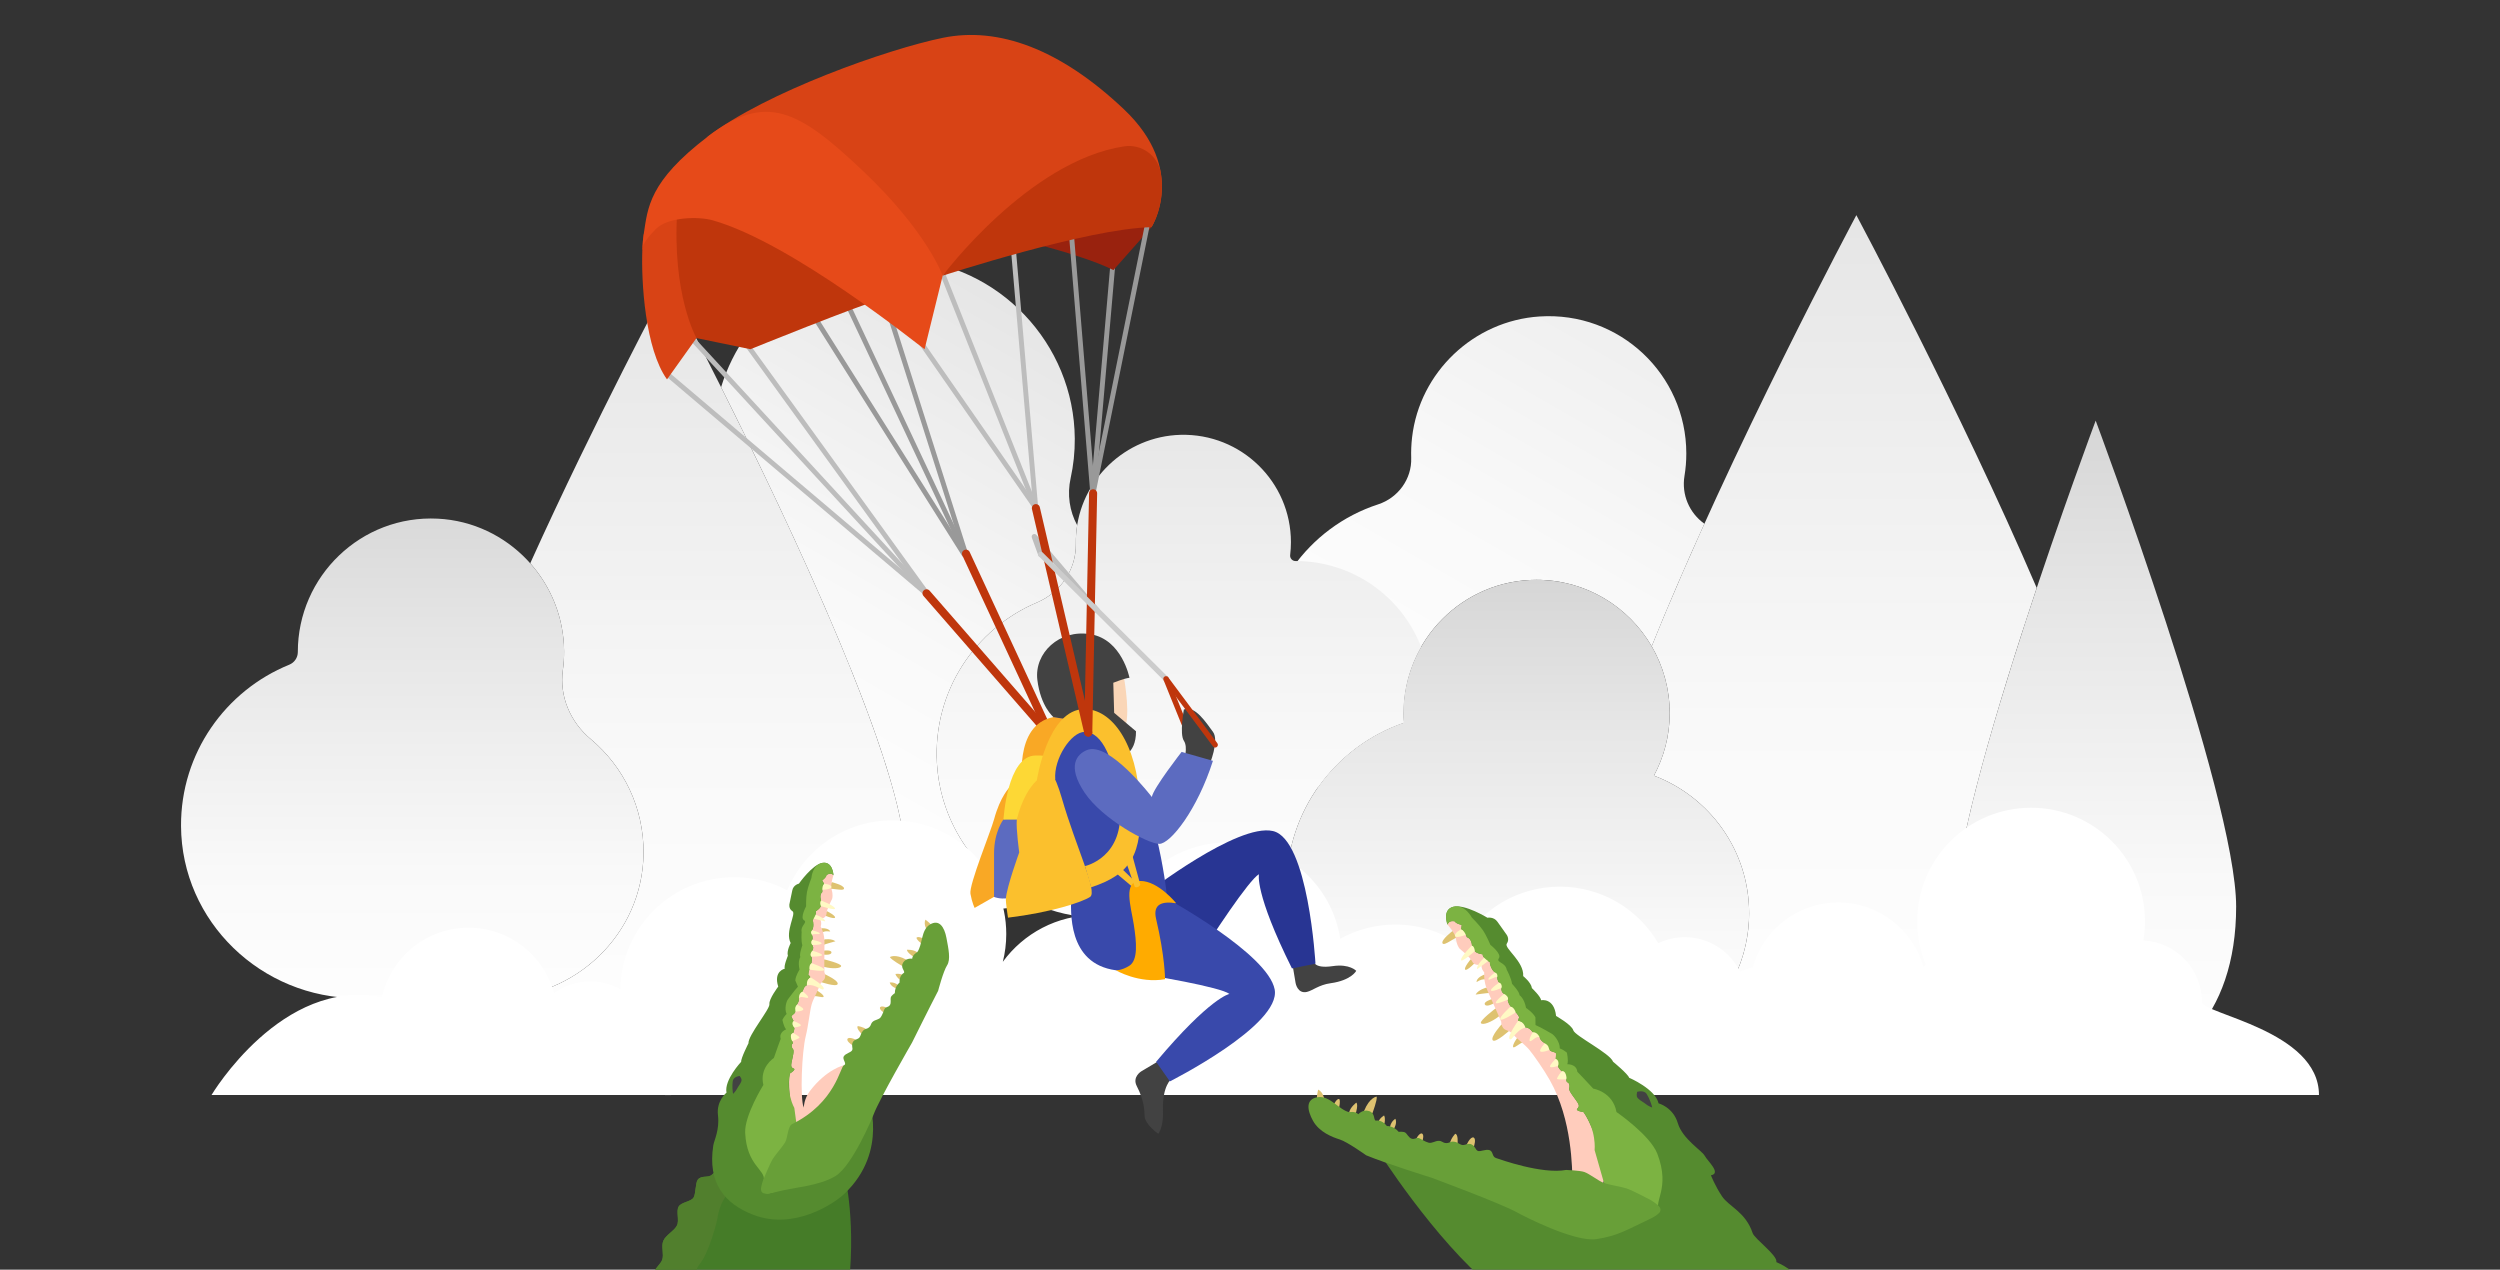 <svg width="1016" height="516" viewBox="0 0 1016 516" fill="none" xmlns="http://www.w3.org/2000/svg">
<rect x="0" y="0" width="1016" height="516" fill="#333333" stroke="none"/>
<g clip-path="url(#clip0)">
<path d="M692.673 212.849C685.109 229.524 677.77 246.452 671.247 262.662C661.879 246.537 644.44 235.64 624.451 235.64C594.559 235.64 570.344 260.032 570.344 289.88C570.344 291.062 570.344 292.481 570.583 293.677C556.285 298.555 544.072 307.891 535.578 320.01C522.576 308.284 514.11 291.652 513.166 273.206C511.532 241.488 531.69 214.227 560.032 204.989C568.188 202.331 573.795 194.669 573.513 186.122C573.428 183.38 573.541 180.596 573.865 177.77C576.935 151.226 598.924 130.361 625.646 128.618C658.228 126.481 685.318 152.238 685.318 184.308C685.318 187.415 685.065 190.466 684.572 193.447C683.32 201.039 686.545 208.49 692.673 212.849Z" fill="url(#paint0_linear)"/>
<path d="M437.761 213.454C437.565 214.719 437.41 216.013 437.325 217.32C437.239 218.571 437.212 219.808 437.227 221.031C437.396 231.393 431.014 240.798 421.45 244.848C396.361 255.449 379.119 280.897 380.768 310.155C382.19 335.293 397.826 356.931 419.788 366.996C412.97 368.81 405.813 369.78 398.461 369.78H365.512C367.02 363.032 367.809 356.016 367.809 348.817C367.809 311.981 321.478 214.001 293.051 157.356C302.574 126.074 332.353 103.48 367.133 105.237C405.83 107.192 436.524 139.585 436.791 178.262C436.833 183.801 436.241 189.144 435.115 194.29C433.634 200.941 434.649 207.731 437.761 213.454Z" fill="url(#paint1_linear)"/>
<path d="M570.346 289.88C570.346 291.062 570.346 292.481 570.584 293.677C542.82 303.153 522.887 329.444 522.887 360.234C522.887 372.438 525.986 383.938 531.451 393.948C526.111 396.184 520.28 397.407 514.194 397.379C502.305 397.338 491.515 392.683 483.499 385.134V426.354H466.792V372.634C463.793 371.931 460.609 371.79 457.468 372.255C452.34 373.029 447.015 373.211 441.564 372.747C408.742 369.879 382.624 342.998 380.765 310.155C379.117 280.897 396.359 255.449 421.447 244.848C431.011 240.8 437.393 231.393 437.224 221.031C437.21 219.808 437.238 218.571 437.322 217.32C438.829 195.049 457.41 177.292 479.765 176.716C504.431 176.07 524.632 195.851 524.632 220.329C524.632 222.086 524.519 223.83 524.322 225.545C524.153 226.867 525.195 228.019 526.533 228.019H526.561C549.791 228.019 569.624 242.487 577.54 262.887C572.966 270.844 570.346 280.067 570.346 289.88Z" fill="url(#paint2_linear)"/>
<path d="M367.807 348.817C367.807 401.962 324.646 445.04 271.398 445.04C239.463 445.04 211.149 429.533 193.611 405.66H201.021C233.814 405.66 261.172 379.608 261.537 346.878C261.734 328.193 253.339 311.477 240.083 300.383C231.8 293.466 227.264 282.963 228.757 272.278C229.095 269.776 229.279 267.203 229.25 264.574C229.152 251.006 223.968 238.48 215.487 228.919C241.857 170.559 271.398 115.305 271.398 115.305C271.398 115.305 367.807 295.673 367.807 348.817Z" fill="url(#paint3_linear)"/>
<path d="M228.752 272.278C229.102 269.769 229.274 267.199 229.255 264.57C229.051 236.081 206.446 212.227 177.937 210.786C146.764 209.21 121.036 234.188 121.036 264.958C121.036 264.971 121.036 264.983 121.036 264.996C121.036 267.262 119.653 269.284 117.549 270.138C91.634 280.658 73.421 306.119 73.571 335.67C73.769 374.576 106.263 405.657 145.245 405.657H160.431V431.644C160.431 435.446 174.671 435.872 174.671 431.943V405.657H201.016C233.806 405.657 261.163 379.609 261.528 346.883C261.737 328.194 253.332 311.474 240.078 300.386C231.798 293.46 227.266 282.96 228.752 272.278Z" fill="url(#paint4_linear)"/>
<path d="M794.591 368.459C794.591 395.706 803.986 419.833 818.425 434.608C787.399 437.012 697.772 443.621 678.29 424.163C697.603 414.321 710.844 394.202 710.844 371.13C710.844 345.542 694.701 323.749 672.163 315.23C676.191 307.653 678.572 299.118 678.572 289.88C678.572 279.982 675.909 270.676 671.247 262.661C703.012 183.634 754.428 87.438 754.428 87.438C754.428 87.438 796.223 165.623 827.721 238.929C812.114 285.648 794.591 343.56 794.591 368.459Z" fill="url(#paint5_linear)"/>
<path d="M908.77 368.458C908.77 413.411 883.211 437.178 851.682 437.178C820.153 437.178 794.594 413.411 794.594 368.458C794.594 323.504 851.682 170.938 851.682 170.938C851.682 170.938 908.77 323.504 908.77 368.458Z" fill="url(#paint6_linear)"/>
<path d="M672.161 315.226C676.196 307.646 678.569 299.119 678.569 289.882C678.569 260.036 654.361 235.64 624.458 235.64C594.554 235.64 570.348 260.037 570.348 289.882C570.348 291.065 570.348 292.488 570.586 293.672C542.818 303.146 522.883 329.438 522.883 360.232C522.883 399.078 554.21 430.581 593.132 430.581H609.745V435.086C609.745 439.113 612.829 442.192 616.864 442.192C620.899 442.192 623.984 438.876 623.984 435.086V430.581H651.514C684.264 430.581 710.846 403.816 710.846 371.127C710.846 345.545 694.706 323.753 672.161 315.226Z" fill="url(#paint7_linear)"/>
<path d="M85.959 445.017C85.959 445.017 114.565 396.904 155.224 405.357C158.713 389.161 173.136 377.018 190.407 377.018C207.059 377.018 221.064 388.306 225.173 403.632C229.311 400.624 234.388 398.829 239.899 398.829C244.343 398.829 248.51 399.994 252.128 402.019C252.482 376.815 273.052 356.49 298.389 356.49C306.174 356.49 313.504 358.418 319.943 361.807C326.922 345.124 343.419 333.396 362.665 333.396C388.224 333.396 408.944 354.076 408.944 379.586C408.944 383.479 408.455 387.259 407.547 390.872C415.963 379.368 429.572 371.887 444.938 371.887C448.512 371.887 451.986 372.305 455.329 373.07C461.711 355.184 478.819 342.378 498.929 342.378C522.082 342.378 541.262 359.347 544.669 381.502C551.306 377.833 558.936 375.736 567.061 375.736C576.892 375.736 586.001 378.805 593.497 384.023C601.412 369.896 616.539 360.34 633.908 360.34C650.988 360.34 665.896 369.582 673.914 383.322C677.182 381.766 680.824 380.868 684.685 380.868C694.588 380.868 703.125 386.615 707.197 394.937C708.822 394.15 710.541 393.531 712.34 393.108C716.539 377.916 730.476 366.755 747.032 366.755C763.577 366.755 777.505 377.901 781.715 393.077C782.025 392.731 782.325 392.375 782.654 392.047C780.414 386.623 779.169 380.685 779.169 374.453C779.169 348.944 799.888 328.264 825.448 328.264C851.006 328.264 871.727 348.944 871.727 374.453C871.727 377.1 871.492 379.691 871.064 382.216C884.316 382.877 894.866 393.78 894.866 407.171C894.866 412.055 942.431 418.718 942.43 445.02H85.959V445.017Z" fill="white"/>
<path d="M393.004 226.834L331.94 97.086" stroke="#999999" stroke-width="2" stroke-miterlimit="10" stroke-linecap="round"/>
<path d="M391.856 225.391L329.118 125.828" stroke="#999999" stroke-width="2" stroke-miterlimit="10" stroke-linecap="round"/>
<path d="M377.248 241.924L303.258 139.646" stroke="#BDBDBD" stroke-width="2" stroke-miterlimit="10" stroke-linecap="round"/>
<path d="M444.131 200.889L452.496 104.682" stroke="#999999" stroke-width="2" stroke-miterlimit="10" stroke-linecap="round"/>
<path d="M360.37 120.787C348.282 124.347 304.983 141.924 304.983 141.924L283.041 137.395L273.05 128.132C265.662 115.859 267.97 109.118 261.062 101.23C261.066 101.151 261.07 101.072 261.071 100.982C261.165 98.784 261.348 96.869 261.58 95.311C295.211 44.54 360.37 120.787 360.37 120.787Z" fill="#BF360C"/>
<path d="M402.656 94.733C402.656 94.733 437.287 102.155 452.494 109.764L467.946 92.334C467.946 92.334 452.224 72.993 402.656 94.733Z" fill="#99220E"/>
<path d="M420.926 206.402L369.471 132.342" stroke="#BDBDBD" stroke-width="2" stroke-miterlimit="10" stroke-linecap="round"/>
<path d="M420.926 206.402L376.098 93.686" stroke="#BDBDBD" stroke-width="2" stroke-miterlimit="10" stroke-linecap="round"/>
<path d="M420.926 206.402L411.618 98.686" stroke="#BDBDBD" stroke-width="2" stroke-miterlimit="10" stroke-linecap="round"/>
<path d="M444.131 200.889L466.659 89.526" stroke="#999999" stroke-width="2" stroke-miterlimit="10" stroke-linecap="round"/>
<path d="M444.131 200.889L435.301 93.68" stroke="#999999" stroke-width="2" stroke-miterlimit="10" stroke-linecap="round"/>
<path d="M377.248 241.924L271.072 151.951" stroke="#BDBDBD" stroke-width="2" stroke-miterlimit="10" stroke-linecap="round"/>
<path d="M377.248 241.924L280.987 137.395" stroke="#BDBDBD" stroke-width="2" stroke-miterlimit="10" stroke-linecap="round"/>
<path d="M393.004 226.834L356.48 112.038" stroke="#999999" stroke-width="2" stroke-miterlimit="10" stroke-linecap="round"/>
<path d="M275.241 85.385C272.986 119.801 283.041 137.395 283.041 137.395L271.071 154.185C262.226 141.924 260.506 114.551 261.062 101.229C261.066 101.149 261.07 101.071 261.071 100.981C261.165 98.783 265.196 90.394 265.429 88.838C299.061 38.068 275.241 85.385 275.241 85.385Z" fill="#D84315"/>
<path d="M467.946 92.334C464.82 81.232 459.972 65.791 452.12 67.29C424.049 72.644 383.103 112.038 383.103 112.038C383.103 112.038 308.61 59.684 287.524 55.587C311.345 37.358 360.814 19.944 383.19 15.364C405.565 10.785 430.657 19.689 456.778 44.427C482.897 69.153 467.946 92.334 467.946 92.334Z" fill="#D84315"/>
<path d="M467.946 92.334C442.148 92.784 383.102 112.038 383.102 112.038C383.102 112.038 417.948 65.36 456.849 59.479C463.961 58.404 470.653 63.268 471.775 70.362C473.814 83.236 467.946 92.334 467.946 92.334Z" fill="#BF360C"/>
<path d="M383.103 112.038L375.749 141.925C374.112 140.94 322.087 98.688 289.614 89.527C283.978 87.936 271.495 88.051 266.466 93.145C263.695 95.952 261.288 98.932 261.072 100.982C261.166 98.784 261.349 96.869 261.582 95.311C263.259 84.343 263.701 73.808 287.525 55.589C311.346 37.359 324.593 44.741 350.714 69.477C376.832 94.202 383.103 112.038 383.103 112.038Z" fill="#E64A19"/>
<path d="M470.794 431.229L463.806 435.402C463.806 435.402 460.041 437.652 461.986 441.397C464.977 447.157 465.093 451.178 465.161 453.478C465.267 457.069 470.746 460.764 470.746 460.764C470.746 460.764 472.972 458.125 472.625 451.041C472.333 441.191 476.143 438.363 476.143 438.363L470.794 431.229Z" fill="#424242"/>
<path d="M525.283 392.11L526.538 399.532C526.538 399.532 527.291 403.982 531.109 403.118C533.411 402.597 536.013 400.23 540.761 399.58C549.175 398.429 551.177 394.553 551.177 394.553C551.177 394.553 548.481 391.621 541.676 392.625C533.23 393.871 533.873 390.165 533.873 390.165L525.283 392.11Z" fill="#424242"/>
<path d="M534.61 391.637C534.61 391.637 531.743 341.042 517.321 337.735C502.899 334.428 466.045 362.941 466.045 362.941L484.352 393.672C492.911 379.636 507.688 357.514 511.641 355.274C511.641 355.274 509.728 362.772 525.054 393.569L534.61 391.637Z" fill="#283593"/>
<path d="M445.945 249.231C445.636 249.231 445.326 249.101 445.111 248.847L423.466 223.445L424.011 224.944C424.218 225.511 423.924 226.138 423.357 226.343C422.784 226.55 422.162 226.257 421.955 225.689L419.333 218.486C419.152 217.989 419.354 217.434 419.811 217.168C420.269 216.9 420.854 217.003 421.195 217.405L446.778 247.43C447.169 247.89 447.113 248.58 446.654 248.97C446.449 249.145 446.196 249.231 445.945 249.231Z" fill="#BDBDBD"/>
<path d="M483.048 299.696C482.615 299.696 482.205 299.438 482.032 299.012L472.844 276.292C472.618 275.733 472.888 275.096 473.45 274.87C474.005 274.647 474.648 274.914 474.874 275.473L484.063 298.193C484.289 298.752 484.018 299.389 483.457 299.615C483.324 299.671 483.185 299.696 483.048 299.696Z" fill="#BF360C"/>
<path d="M435.395 310.09C434.873 310.153 434.328 309.965 433.958 309.539L375.299 242.193C374.704 241.51 374.776 240.475 375.461 239.881C376.146 239.288 377.181 239.359 377.778 240.043L436.437 307.389C437.031 308.072 436.96 309.106 436.274 309.701C436.016 309.924 435.71 310.052 435.395 310.09Z" fill="#BF360C"/>
<path d="M430.578 308.574C429.967 308.565 429.384 308.215 429.11 307.623L391.087 225.701C390.706 224.879 391.065 223.906 391.888 223.526C392.707 223.147 393.685 223.503 394.068 224.324L432.091 306.247C432.472 307.068 432.114 308.042 431.291 308.422C431.059 308.528 430.816 308.578 430.578 308.574Z" fill="#BF360C"/>
<path d="M475.434 439.48C475.434 439.48 520.757 416.636 518.03 402.12C515.303 387.604 474.385 365.284 474.385 365.284C474.385 365.284 470.749 327.18 457.115 309.035C443.48 290.891 434.454 286.225 428.147 291.444C420.448 297.816 426.958 306.186 430.754 330.809C432.572 342.604 435.3 348.954 435.3 364.378C435.3 369.897 433.482 391.594 453.48 394.317C469.792 396.537 496.016 401.215 499.652 403.936C499.652 403.936 492.001 405.182 469.843 431.514L475.434 439.48Z" fill="#3949AB"/>
<path d="M456.63 274.511C456.63 274.511 459.064 287.406 457.713 293.85C456.362 300.295 439.872 286.359 439.872 286.359L440.492 272.795L456.63 274.511Z" fill="#FAD6B7"/>
<path d="M459.02 275.447C459.02 275.447 455.982 259.875 443.208 257.749C430.435 255.624 420.255 265.445 421.583 276.319C422.91 287.193 428.147 291.443 428.147 291.443C428.147 291.443 438.368 292.671 442.173 295.888C445.979 299.104 455.005 307.817 455.005 307.817C455.005 307.817 461.731 307 461.673 297.197L452.793 289.693L452.44 277.474C452.44 277.474 456.777 275.719 459.02 275.447Z" fill="#424242"/>
<path d="M435.681 292.685L415.628 319.83C415.628 319.83 411.588 294.445 428.146 291.443L435.681 292.685Z" fill="#F9A825"/>
<path d="M410.416 319.83C410.416 319.83 406.536 323.48 403.983 333.002C402.716 337.731 393.746 359.609 394.386 363.228C395.026 366.847 396.091 368.975 396.091 368.975L406.534 363.015C406.536 363.015 414.519 324.325 410.416 319.83Z" fill="#F9A825"/>
<path d="M407.822 333.002C407.822 333.002 403.983 337.897 403.983 346.837C403.983 355.777 403.983 364.504 403.983 364.504C403.983 364.504 407.395 365.995 411.448 364.504C415.501 363.014 422.751 349.084 422.751 349.084L415.06 331.92L407.822 333.002Z" fill="#5C6BC0"/>
<path d="M420.187 311.983C420.187 311.983 425.737 304.267 431.495 324.275C437.253 344.283 446.21 362.376 443.011 364.506C439.812 366.635 427.074 370.836 409.656 372.94C409.656 372.94 408.662 366.848 408.8 365.109C409.187 360.258 414.219 346.413 414.219 346.413C414.219 346.413 412.873 336.834 413.226 333.003H407.821C407.822 333.002 410.151 317.877 420.187 311.983Z" fill="#FBC02D"/>
<path d="M420.913 307.036C427.56 307.036 421.524 306.955 425.743 314.25C425.743 314.25 417.433 316.447 413.227 333.002H407.822C407.822 333.002 409.27 307.036 420.913 307.036Z" fill="#FDD835"/>
<path d="M421.397 316.984C421.397 316.984 425.753 288.168 440.752 288.168C451.66 288.168 462.155 301.747 463.298 326.576C464.243 347.1 459.737 355.265 443.46 360.59L440.918 351.977C440.918 351.977 457.287 348.545 455.026 327.27C453.054 308.734 448.025 297.44 440.791 297.44C435.297 297.44 428.159 308.436 428.856 316.693C424.562 319.83 421.397 316.984 421.397 316.984Z" fill="#FBC02D"/>
<path d="M481.12 288.334C481.12 288.334 479.303 298.313 481.12 301.035C482.939 303.756 481.12 309.2 481.12 309.2L491.421 311.044C491.421 311.044 495.664 301.036 492.938 297.407C490.21 293.777 485.664 286.519 481.12 288.334Z" fill="#424242"/>
<path d="M441.661 304.849C437.684 306.541 433.48 311.199 440.752 322.086C448.024 332.973 466.575 342.952 471.12 342.952C475.666 342.952 486.574 329.159 492.936 309.199L480.211 305.57C480.211 305.57 468.719 320.271 468.101 323.9C468.101 323.901 450.634 301.031 441.661 304.849Z" fill="#5C6BC0"/>
<path d="M452.53 349.778L462.554 359.48C462.554 359.48 462.778 360.884 461.264 361.3L450.633 352.361L452.53 349.778Z" fill="#FBC02D"/>
<path d="M478.021 367.098C478.021 367.098 470.749 358.026 463.477 358.026C456.205 358.026 459.614 368.358 460.77 375.725C461.894 382.895 462.569 390.233 458.933 392.502C455.755 394.484 453.48 394.317 453.48 394.317C453.48 394.317 462.839 399.845 473.477 397.946C473.477 397.946 473.477 388.874 469.841 373.451C468.368 367.203 472.567 366.19 478.021 367.098Z" fill="#FFAB00"/>
<path d="M459.462 344.97L463.418 359.524C463.418 359.524 462.844 360.953 461.198 360.503L456.25 346.323L459.462 344.97Z" fill="#FBC02D"/>
<path d="M442.263 299.35C442.252 299.35 442.24 299.35 442.229 299.35C441.322 299.332 440.602 298.583 440.62 297.678L442.595 200.436C442.613 199.542 443.345 198.83 444.236 198.83C444.247 198.83 444.259 198.83 444.27 198.83C445.177 198.848 445.897 199.597 445.879 200.502L443.904 297.744C443.886 298.638 443.155 299.35 442.263 299.35Z" fill="#BF360C"/>
<path d="M442.262 299.35C441.515 299.35 440.84 298.839 440.664 298.083L419.382 206.876C419.176 205.994 419.724 205.113 420.608 204.908C421.49 204.699 422.375 205.251 422.579 206.132L443.862 297.339C444.068 298.221 443.519 299.102 442.635 299.307C442.51 299.337 442.385 299.35 442.262 299.35Z" fill="#BF360C"/>
<path d="M473.86 276.977C473.58 276.977 473.301 276.87 473.086 276.659L422.211 226.091C421.783 225.665 421.782 224.973 422.208 224.546C422.634 224.119 423.328 224.118 423.757 224.542L474.632 275.11C475.06 275.536 475.061 276.228 474.636 276.655C474.422 276.869 474.14 276.977 473.86 276.977Z" fill="#CCCCCC"/>
<path d="M493.851 303.802C493.517 303.802 493.185 303.65 492.971 303.361L472.98 276.534C472.619 276.05 472.719 275.366 473.206 275.006C473.689 274.644 474.377 274.746 474.737 275.23L494.728 302.056C495.089 302.541 494.989 303.225 494.502 303.585C494.308 303.732 494.078 303.802 493.851 303.802Z" fill="#BF360C"/>
<path d="M590.297 378.38C590.297 378.38 585.583 381.941 586.229 383.345C586.876 384.75 591.406 380.617 592.704 380.933C594 381.25 590.297 378.38 590.297 378.38Z" fill="#DEC270"/>
<path d="M597.704 389.834C597.704 389.834 594.764 393.322 595.461 394.065C596.158 394.808 600.11 390.607 600.11 390.607L597.704 389.834Z" fill="#DEC270"/>
<path d="M603.156 396.108C603.156 396.108 600.65 397.002 600.154 398.542C599.657 400.082 601.18 397.615 603.853 398.031C606.528 398.447 603.156 396.108 603.156 396.108Z" fill="#DEC270"/>
<path d="M604.03 401.366C604.03 401.366 600.734 402.225 599.681 404.205C599.681 404.205 604.301 403.543 605.536 403.524C606.769 403.505 604.03 401.366 604.03 401.366Z" fill="#DEC270"/>
<path d="M606.102 406.108C606.102 406.108 602.793 407.107 603.467 408.257C604.141 409.408 606.877 407.854 606.877 407.854C606.877 407.854 608.724 405.925 606.102 406.108Z" fill="#DEC270"/>
<path d="M607.755 409.847C607.755 409.847 601.2 414.82 601.849 415.794C602.497 416.768 606.099 415.429 609.158 413.056C612.216 410.681 607.755 409.847 607.755 409.847Z" fill="#DEC270"/>
<path d="M610.218 416.323C610.218 416.323 605.57 421.489 606.655 422.772C607.739 424.055 613.688 418.594 613.688 418.594L610.218 416.323Z" fill="#DEC270"/>
<path d="M616.787 421.501C616.787 421.501 614.506 424.624 614.948 425.514C615.39 426.404 618.607 422.728 620.429 423.436C622.252 424.145 618.876 420.394 616.787 421.501Z" fill="#DEC270"/>
<path d="M588.259 375.763C588.259 375.763 591.474 379.219 591.741 381.69C591.741 381.69 591.949 384.091 593.261 385.622C593.261 385.622 597.493 388.967 598.351 390.833C599.21 392.698 602.08 392.029 602.08 392.029C602.08 392.029 601.819 393.667 603.193 395.168C603.193 395.168 602.793 398.882 604.592 402.77C606.392 406.659 610.121 415.275 610.121 415.275C610.121 415.275 609.974 416.552 610.907 417.779C611.839 419.006 613.193 418.513 614.648 420.172C616.104 421.832 619.648 424.426 621.471 426.6C623.292 428.774 627.436 434.718 629.835 438.955C639.069 455.267 638.873 475.327 639.069 480.075L649.864 487.364L657.175 459.015L595.754 372.116L589.021 373.399L588.259 375.763Z" fill="#FFCCBC"/>
<path d="M626.33 486.095C627.633 487.29 647.417 486.276 657.175 488.63C657.175 488.63 648.942 459.398 643.547 451.964C643.547 451.964 641.55 451.711 640.959 451.133C640.367 450.555 642.278 450.261 641.401 448.554C640.523 446.847 637.348 443.4 637.713 442.268C638.077 441.136 637.653 439.875 636.857 439.802C636.857 439.802 636.411 439.203 636.597 438.625C636.783 438.047 636.308 434.709 634.64 435.358C634.64 435.358 633.031 433.84 633.243 433.18C633.456 432.52 633.631 430.846 632.252 430.313C632.252 430.313 632.426 428.638 632.338 428.064C632.249 427.49 630.383 427.619 629.769 426.694C629.155 425.769 629.724 425.132 627.817 423.974C625.909 422.815 625.733 421.666 625.733 421.666C625.733 421.666 624.995 419.426 622.88 419.475C622.88 419.475 621.54 417.407 619.922 417.616C619.922 417.616 619.347 415.156 616.982 414.851C616.982 414.851 617.083 413.973 617.434 413.448C617.434 413.448 616.592 411.813 615.985 411.435C615.985 411.435 615.442 409.44 613.928 409.045C613.928 409.045 612.535 407.141 612.827 406.233C613.119 405.326 612.23 404.403 611.291 403.92C610.353 403.437 609.983 402.317 610.249 401.491C610.514 400.666 610.119 399.629 609.319 399.281C608.519 398.933 608.472 397.097 608.472 397.097C608.472 397.097 608.898 395.776 607.628 395.187C606.358 394.597 605.339 391.812 605.496 391.043C605.496 391.043 602.207 389.077 602.606 387.84C602.606 387.84 600.132 387.593 599.379 386.532C599.379 386.532 599.249 384.67 598.202 384.241C598.202 384.241 598.172 381.501 596.106 380.838C596.106 380.838 595.226 378.189 593.848 377.655L594.049 375.898C594.049 375.898 591.655 375.403 591.232 374.448C591.232 374.448 588.912 373.775 588.264 375.762C588.264 375.762 585.941 369.742 590.598 368.514C595.255 367.285 604.503 372.975 604.503 372.975C604.503 372.975 607.064 372.436 608.576 374.622C610.088 376.809 612.328 379.91 612.328 379.91C612.328 379.91 613.63 381.69 612.366 383.496C611.102 385.302 619.423 390.694 619.026 396.692C619.026 396.692 622.287 399.271 622.568 401.573C622.568 401.573 626.352 405.17 626.265 406.502C626.265 406.502 631.59 405.318 632.39 412.892C632.39 412.892 638.741 416.461 639.381 418.708C640.021 420.956 654.286 428.021 655.552 431.484C655.552 431.484 661.651 436.497 662.076 437.993C662.076 437.993 672.746 442.548 674.038 448.398C674.038 448.398 679.932 449.939 681.858 456.433C683.784 462.925 691.751 467.67 692.8 469.707C693.848 471.744 699.715 476.857 695.326 477.635C695.326 477.635 696.91 481.789 699.779 486.111C702.648 490.434 709.365 492.433 712.278 501.137C713.069 503.501 722.696 510.376 721.881 512.908C721.881 512.908 732.072 517.009 732.493 523.532C732.493 523.532 711.157 525.821 695.166 521.69C687.908 519.815 676.176 521.448 670.825 523.487C660.691 527.351 651.388 525.948 639.378 522.69C631.615 520.585 608.386 524.706 606.577 523.23C582.79 503.84 559.529 466.909 559.529 466.909L626.33 486.095Z" fill="#558B2F"/>
<path d="M665.323 443.735C665.323 443.735 668.085 442.812 669.239 444.63C670.394 446.447 671.385 449.442 671.458 450.117C671.458 450.117 669.836 449.524 668.867 448.707C667.898 447.89 666.692 447.359 665.921 446.604C665.15 445.85 664.971 445.503 665.323 443.735Z" fill="#424242"/>
<path d="M598.198 384.243C598.198 384.243 593.867 388.49 593.763 390.053C593.659 391.616 599.375 386.533 599.375 386.533L599.964 384.703L598.198 384.243Z" fill="#FFF9C4"/>
<path d="M603.376 389.015C603.376 389.015 599.78 392.289 600.335 393.876L605.554 389.978L603.376 389.015Z" fill="#FFF9C4"/>
<path d="M607.625 395.188C607.625 395.188 604.586 397.416 604.893 398.013C605.201 398.61 607.238 396.833 608.47 397.097C609.7 397.362 609.063 395.14 607.625 395.188Z" fill="#FFF9C4"/>
<path d="M609.317 399.282C609.317 399.282 605.566 401.821 605.935 402.538C606.303 403.256 610.246 401.493 610.246 401.493C610.246 401.493 612.047 399.907 609.317 399.282Z" fill="#FFF9C4"/>
<path d="M611.288 403.92C611.288 403.92 607.664 406.785 607.913 407.563C608.162 408.341 612.823 406.233 612.823 406.233C612.823 406.233 614.037 403.768 611.288 403.92Z" fill="#FFF9C4"/>
<path d="M613.924 409.045C613.924 409.045 609.246 413.254 609.684 414.264C610.122 415.273 615.982 411.435 615.982 411.435C615.982 411.435 617.149 408.936 613.924 409.045Z" fill="#FFF9C4"/>
<path d="M616.98 414.851C616.98 414.851 612.452 421.091 613.487 422.221C614.522 423.35 615.815 418.655 619.92 417.616C624.026 416.575 616.98 414.851 616.98 414.851Z" fill="#FFF9C4"/>
<path d="M622.879 419.475C622.879 419.475 621.095 422.567 621.722 423.067C622.349 423.568 624.428 420.653 625.731 421.666C627.034 422.677 626.265 417.995 622.879 419.475Z" fill="#FFF9C4"/>
<path d="M627.816 423.972C627.816 423.972 625.511 426.478 625.97 427.224C626.43 427.97 629.768 426.693 629.768 426.693C629.768 426.693 630.715 423.653 627.816 423.972Z" fill="#FFF9C4"/>
<path d="M632.249 430.312C632.249 430.312 629.67 432.801 629.948 433.489C630.226 434.178 633.241 433.18 633.241 433.18C633.241 433.18 635.782 429.825 632.249 430.312Z" fill="#FFF9C4"/>
<path d="M634.638 435.356C634.638 435.356 632.437 438.178 632.831 438.504C633.224 438.829 636.595 438.625 636.595 438.625C636.595 438.625 638.641 435.009 634.638 435.356Z" fill="#FFF9C4"/>
<path d="M593.843 377.656C593.843 377.656 590.937 379.095 591.338 380.393C591.74 381.691 597.172 379.359 597.172 379.359L593.843 377.656Z" fill="#FFF9C4"/>
<path d="M535.72 442.807C535.72 442.807 534.495 447.094 535.822 447.394C537.149 447.695 538.184 447.137 538.184 447.137C538.184 447.137 538.156 444.142 535.72 442.807Z" fill="#DEC270"/>
<path d="M544.307 446.669C544.307 446.669 543.348 446.099 541.983 449.093C540.617 452.087 544.27 449.846 544.27 449.846C544.27 449.846 544.802 447.56 544.307 446.669Z" fill="#DEC270"/>
<path d="M551.232 448.088C551.232 448.088 548.826 449.823 548.321 452.004C547.814 454.187 551.063 452.18 551.063 452.18C551.063 452.18 552.032 449.031 551.232 448.088Z" fill="#DEC270"/>
<path d="M559.491 445.663C559.491 445.663 556.65 445.859 554.378 451.43C552.104 457.001 557.741 452.425 557.741 452.425C557.741 452.425 559.798 447.02 559.491 445.663Z" fill="#DEC270"/>
<path d="M562.489 453.326C562.489 453.326 560.396 454.509 560.098 456.33C559.798 458.152 562.651 456.566 562.651 456.566C562.651 456.566 563.145 454.486 562.489 453.326Z" fill="#DEC270"/>
<path d="M567.087 454.675C567.087 454.675 565.484 455.505 564.935 457.772C564.385 460.038 566.638 458.461 566.638 458.461C566.638 458.461 567.869 456.379 567.087 454.675Z" fill="#DEC270"/>
<path d="M591.406 460.778C591.406 460.778 589.709 462.454 589.184 464.796C588.66 467.139 592.366 464.45 592.366 464.45C592.366 464.45 592.673 460.939 591.406 460.778Z" fill="#DEC270"/>
<path d="M598.992 462.35C598.992 462.35 597.899 461.408 596.104 465.06C594.309 468.712 599.023 465.828 599.023 465.828C599.023 465.828 599.964 463.051 598.992 462.35Z" fill="#DEC270"/>
<path d="M577.894 460.657C577.894 460.657 576.97 460.252 575.718 462.529C574.465 464.805 578.185 463.321 578.185 463.321C578.185 463.321 578.843 461.151 577.894 460.657Z" fill="#DEC270"/>
<path d="M648.05 467.405C648.05 467.405 648.942 459.398 643.546 451.964C643.546 451.964 641.549 451.712 640.957 451.134C640.366 450.556 642.277 450.261 641.399 448.554C640.522 446.847 637.347 443.4 637.711 442.268C638.076 441.136 637.652 439.875 636.855 439.802C636.855 439.802 636.41 439.203 636.596 438.625C636.782 438.047 636.307 434.709 634.639 435.358C634.639 435.358 633.03 433.84 633.242 433.18C633.454 432.52 633.63 430.846 632.25 430.313C632.25 430.313 632.424 428.638 632.337 428.064C632.248 427.49 630.382 427.619 629.768 426.694C629.154 425.769 629.723 425.132 627.815 423.974C625.908 422.815 625.731 421.666 625.731 421.666C625.731 421.666 624.994 419.426 622.879 419.475C622.879 419.475 621.539 417.407 619.921 417.616C619.921 417.616 619.346 415.156 616.981 414.851C616.981 414.851 617.081 413.973 617.433 413.448C617.433 413.448 616.591 411.813 615.984 411.435C615.984 411.435 615.441 409.44 613.927 409.045C613.927 409.045 612.534 407.141 612.826 406.233C613.118 405.326 612.229 404.403 611.29 403.92C610.352 403.437 609.982 402.317 610.248 401.491C610.513 400.666 610.118 399.629 609.318 399.281C608.518 398.933 608.471 397.097 608.471 397.097C608.471 397.097 608.896 395.776 607.626 395.187C606.356 394.597 605.338 391.812 605.495 391.043C605.495 391.043 602.206 389.077 602.605 387.84C602.605 387.84 600.131 387.593 599.378 386.532C599.378 386.532 599.248 384.67 598.2 384.241C598.2 384.241 598.171 381.501 596.105 380.838C596.105 380.838 595.225 378.189 593.847 377.655L594.047 375.898C594.047 375.898 591.654 375.403 591.231 374.448C591.231 374.448 588.91 373.775 588.263 375.762C588.263 375.762 585.94 369.742 590.597 368.514C595.254 367.285 598.146 372.88 598.146 372.88C598.146 372.88 601.078 375.775 602.59 377.962C604.101 380.148 605.687 383.985 605.687 383.985C605.687 383.985 610.409 387.623 609.145 389.429C607.882 391.236 611.753 390.985 612.333 394.094C612.333 394.094 614.205 397.511 614.487 399.813C614.487 399.813 617.606 403.095 617.517 404.427C617.517 404.427 619.432 405.61 620.188 409.619C620.188 409.619 622.968 411.439 623.992 413.441L624.028 416.574C626.919 417.848 629.52 419.553 630.551 420.055C631.582 420.555 633.986 423.411 633.898 426.075C633.898 426.075 635.248 426.509 636.754 427.766C636.754 427.766 637.518 430.786 636.962 432.515C636.962 432.515 640.674 432.318 641.022 435.552C641.022 435.552 645.076 439.723 647.495 442.424C647.495 442.424 655.441 443.646 656.942 451.931C656.942 451.931 670.655 461.352 673.539 468.882C679.055 483.281 671.61 488.262 674.479 492.586C666.695 494.52 657.076 492.618 649.033 492.748C639.776 492.899 656.695 489.892 652.586 483.285L648.05 467.405Z" fill="#7CB342"/>
<path d="M670.876 487.722C675.26 490.505 677.313 492.23 670.02 495.619C661.628 499.521 657.724 502.231 648.771 503.574C639.817 504.918 618.668 493.938 616.638 492.786C610.254 489.162 581.82 478.637 581.82 478.637C581.82 478.637 562.874 472.725 555.215 469.514C555.215 469.514 547.56 464.043 544.483 463.08C541.406 462.117 536.171 460.091 533.632 455.547C531.094 451.003 530.614 446.607 535.55 445.885C540.485 445.163 543.99 450.934 548.321 452.003C548.321 452.003 550.725 451.434 552.009 452.833C552.009 452.833 553.83 450.686 556.389 451.537C558.949 452.387 558.098 454.941 559.078 455.451C559.078 455.451 561.472 454.78 563.632 457.623C563.632 457.623 566.284 457.438 568.411 459.976C568.411 459.976 570.342 459.767 571.119 460.297C571.896 460.826 572.479 462.406 573.754 462.78C575.028 463.154 575.73 462.052 576.925 462.64C578.12 463.228 579.236 464.031 580.611 464.393C581.986 464.757 583.298 463.588 584.742 463.637C586.186 463.685 586.275 464.496 587.719 464.544C589.163 464.592 589.379 463.748 590.947 463.988C592.516 464.227 592.797 464.915 594.07 465.289C595.344 465.663 596.635 464.293 598.166 465.153C599.698 466.012 599.506 467.197 600.556 467.703C601.607 468.209 603.82 466.851 605.376 467.428C606.93 468.003 606.285 470.059 607.963 470.622C609.641 471.185 626.595 477.284 636.468 475.467C636.468 475.467 642.112 475.683 643.87 476.299C645.979 477.038 649.569 479.889 651.659 480.684C653.917 481.543 659.002 482.285 661.046 482.979C663.628 483.86 670.876 487.722 670.876 487.722Z" fill="#689F38"/>
<path d="M344.341 527.251C344.341 527.251 334.765 529.043 324.915 529.043C319.749 529.043 308.437 526.285 304.371 526.818C299.641 527.438 290.429 530.537 285.658 530.537C274.71 530.537 265.518 526.818 265.518 526.818C265.923 523.629 264.593 520.684 265.518 517.366C265.986 515.687 268.538 513.656 269.117 511.974C269.912 509.667 268.596 506.528 269.568 504.261C270.595 501.866 273.919 500.347 275.1 498.055C276.191 495.94 274.635 492.302 275.82 490.325C276.894 488.534 280.703 488.388 281.827 486.748C282.792 485.341 282.577 480.712 283.563 479.44C285.114 477.437 287.872 478.9 289.419 477.307C304.744 461.534 343.224 477.307 343.224 477.307C343.224 477.307 348.435 497.37 344.341 527.251Z" fill="#457C28"/>
<path d="M291.465 495.656C291.465 495.656 288.466 509.028 283.845 514.416C280.742 518.032 290.43 530.537 285.66 530.537C274.711 530.537 265.519 526.818 265.519 526.818C265.924 523.629 264.594 520.684 265.519 517.366C265.987 515.687 268.539 513.656 269.118 511.974C269.913 509.667 268.597 506.528 269.569 504.261C270.596 501.866 273.92 500.347 275.101 498.055C276.192 495.94 274.636 492.302 275.821 490.325C276.895 488.534 280.704 488.388 281.828 486.748C282.793 485.341 282.579 480.712 283.564 479.44C285.115 477.437 287.873 478.9 289.42 477.307C304.745 461.534 343.225 477.307 343.225 477.307C343.225 477.307 295.558 465.775 291.465 495.656Z" fill="#517F2D"/>
<path d="M338.001 358.492C338.001 358.492 343.042 359.707 343.014 361.062C342.986 362.417 337.895 360.678 336.963 361.386C336.03 362.095 338.001 358.492 338.001 358.492Z" fill="#DEC270"/>
<path d="M336.065 370.291C336.065 370.291 339.652 372.068 339.353 372.908C339.053 373.749 334.401 371.754 334.401 371.754L336.065 370.291Z" fill="#DEC270"/>
<path d="M333.884 377.241C333.884 377.241 336.212 377.082 337.152 378.147C338.092 379.212 336.001 377.76 333.998 379.029C331.994 380.299 333.884 377.241 333.884 377.241Z" fill="#DEC270"/>
<path d="M335.027 381.773C335.027 381.773 337.978 381.312 339.52 382.537C339.52 382.537 335.573 383.62 334.575 384.036C333.575 384.451 335.027 381.773 335.027 381.773Z" fill="#DEC270"/>
<path d="M335.025 386.31C335.025 386.31 338.037 385.956 337.899 387.116C337.76 388.277 335.016 387.984 335.016 387.984C335.016 387.984 332.854 387.079 335.025 386.31Z" fill="#DEC270"/>
<path d="M335.009 389.893C335.009 389.893 342.024 391.599 341.845 392.61C341.665 393.62 338.3 393.802 335.008 392.963C331.716 392.124 335.009 389.893 335.009 389.893Z" fill="#DEC270"/>
<path d="M335.3 395.962C335.3 395.962 340.851 398.491 340.428 399.902C340.006 401.313 333.308 399.002 333.308 399.002L335.3 395.962Z" fill="#DEC270"/>
<path d="M331.838 402.422C331.838 402.422 334.768 404.135 334.725 405.005C334.683 405.875 330.806 404.044 329.588 405.251C328.372 406.456 329.769 402.262 331.838 402.422Z" fill="#DEC270"/>
<path d="M338.72 355.676C338.72 355.676 337.349 359.58 338.001 361.659C338.001 361.659 338.677 363.662 338.159 365.351C338.159 365.351 335.931 369.52 335.894 371.32C335.859 373.12 333.316 373.586 333.316 373.586C333.316 373.586 334.102 374.812 333.523 376.499C333.523 376.499 335.148 379.345 335.066 383.101C334.984 386.856 335.011 395.086 335.011 395.086C335.011 395.086 335.577 396.062 335.257 397.374C334.937 398.686 333.677 398.764 333.089 400.607C332.501 402.45 330.562 405.774 329.861 408.16C329.16 410.545 328.503 416.874 327.472 421.017C325.822 427.645 325.112 446.276 326.621 450.162C326.621 450.162 326.721 446.555 329.134 443.398C335.98 434.444 342.956 432.915 342.956 432.915L335.367 474.404L312.53 446.703L331.413 355.365L337.276 354.043L338.72 355.676Z" fill="#FFCCBC"/>
<path d="M324.744 464.61C324.744 464.61 319.285 444.132 321.015 436.269C321.015 436.269 322.532 435.369 322.805 434.696C323.078 434.023 321.437 434.456 321.545 432.777C321.651 431.097 322.994 427.216 322.304 426.434C321.615 425.652 321.512 424.49 322.126 424.151C322.126 424.151 322.275 423.515 321.922 423.116C321.569 422.716 320.78 419.866 322.349 419.804C322.349 419.804 323.109 418.021 322.707 417.564C322.304 417.108 321.577 415.822 322.497 414.912C322.497 414.912 321.77 413.627 321.639 413.135C321.508 412.642 323.054 412.094 323.222 411.135C323.391 410.177 322.709 409.864 323.837 408.265C324.965 406.667 324.703 405.681 324.703 405.681C324.703 405.681 324.51 403.622 326.227 402.922C326.227 402.922 326.579 400.79 327.953 400.392C327.953 400.392 327.552 398.212 329.348 397.141C329.348 397.141 328.959 396.471 328.492 396.172C328.492 396.172 328.595 394.562 328.95 394.046C328.95 394.046 328.686 392.252 329.765 391.404C329.765 391.404 330.218 389.386 329.664 388.759C329.11 388.131 329.501 387.079 330.087 386.362C330.672 385.645 330.576 384.615 330.073 384.045C329.57 383.475 329.523 382.502 330.045 381.943C330.566 381.384 329.96 379.891 329.96 379.891C329.96 379.891 329.155 378.979 329.969 378.061C330.783 377.143 330.624 374.548 330.228 373.984C330.228 373.984 332.182 371.254 331.427 370.399C331.427 370.399 333.329 369.334 333.562 368.218C333.562 368.218 333.012 366.676 333.705 365.966C333.705 365.966 332.766 363.753 334.195 362.497C334.195 362.497 333.973 360.059 334.894 359.148L334.115 357.806C334.115 357.806 335.867 356.57 335.87 355.654C335.87 355.654 337.499 354.302 338.718 355.672C338.718 355.672 338.473 350.02 334.297 350.662C330.121 351.303 324.683 359.111 324.683 359.111C324.683 359.111 322.435 359.572 321.987 361.859C321.538 364.146 320.826 367.422 320.826 367.422C320.826 367.422 320.403 369.308 322.054 370.319C323.704 371.329 318.907 378.574 321.331 383.257C321.331 383.257 319.614 386.47 320.196 388.418C320.196 388.418 318.416 392.633 318.954 393.673C318.954 393.673 314.258 394.583 316.272 400.951C316.272 400.951 312.419 406.042 312.693 408.072C312.967 410.103 303.978 420.771 304.175 423.998C304.175 423.998 301.032 430.161 301.215 431.512C301.215 431.512 294.236 438.905 295.249 444.059C295.249 444.059 291.052 447.359 291.782 453.253C292.513 459.146 290.178 463.541 289.872 465.528C287.51 480.824 294.503 489.265 306.29 493.753C322.563 499.949 338.718 489.394 343.225 485.094C361.435 467.717 352.756 445.985 352.756 445.985C352.756 445.985 356.471 434.18 354.325 430.037L342.773 444.541L324.744 464.61Z" fill="#558B2F"/>
<path d="M300.619 437.265C300.619 437.265 298.075 437.49 297.784 439.354C297.495 441.219 297.748 443.974 297.927 444.542C297.927 444.542 299.023 443.499 299.514 442.503C300.007 441.506 300.789 440.657 301.145 439.781C301.5 438.905 301.523 438.564 300.619 437.265Z" fill="#424242"/>
<path d="M333.706 365.967C333.706 365.967 338.678 367.867 339.311 369.088C339.943 370.308 333.563 368.22 333.563 368.22L332.447 366.955L333.706 365.967Z" fill="#FFF9C4"/>
<path d="M331.218 371.615C331.218 371.615 335.258 372.991 335.369 374.46L329.805 373.15L331.218 371.615Z" fill="#FFF9C4"/>
<path d="M329.969 378.063C329.969 378.063 333.195 378.792 333.156 379.38C333.12 379.968 330.858 379.251 329.96 379.894C329.062 380.536 328.797 378.527 329.969 378.063Z" fill="#FFF9C4"/>
<path d="M330.045 381.946C330.045 381.946 333.952 382.676 333.907 383.382C333.863 384.088 330.073 384.049 330.073 384.049C330.073 384.049 328.069 383.403 330.045 381.946Z" fill="#FFF9C4"/>
<path d="M330.088 386.365C330.088 386.365 334.006 387.4 334.08 388.114C334.152 388.826 329.667 388.761 329.667 388.761C329.667 388.761 327.824 387.204 330.088 386.365Z" fill="#FFF9C4"/>
<path d="M329.767 391.407C329.767 391.407 335.006 393.156 335.008 394.121C335.011 395.085 328.952 394.047 328.952 394.047C328.952 394.047 327.135 392.446 329.767 391.407Z" fill="#FFF9C4"/>
<path d="M329.348 397.142C329.348 397.142 335.178 400.576 334.743 401.846C334.307 403.116 331.62 399.793 327.955 400.392C324.289 400.992 329.348 397.142 329.348 397.142Z" fill="#FFF9C4"/>
<path d="M326.229 402.922C326.229 402.922 328.748 404.784 328.419 405.406C328.09 406.028 325.397 404.411 324.703 405.679C324.011 406.949 322.986 402.916 326.229 402.922Z" fill="#FFF9C4"/>
<path d="M323.838 408.264C323.838 408.264 326.571 409.472 326.463 410.232C326.355 410.993 323.224 411.132 323.224 411.132C323.224 411.132 321.395 409.022 323.838 408.264Z" fill="#FFF9C4"/>
<path d="M322.499 414.911C322.499 414.911 325.446 416.011 325.464 416.661C325.482 417.312 322.708 417.564 322.708 417.564C322.708 417.564 319.486 415.755 322.499 414.911Z" fill="#FFF9C4"/>
<path d="M322.349 419.802C322.349 419.802 325.108 421.301 324.905 421.701C324.702 422.102 321.922 423.114 321.922 423.114C321.922 423.114 319.009 420.923 322.349 419.802Z" fill="#FFF9C4"/>
<path d="M334.895 359.15C334.895 359.15 337.736 359.291 337.868 360.475C338 361.659 332.816 361.683 332.816 361.683L334.895 359.15Z" fill="#FFF9C4"/>
<path d="M376.075 373.745C376.075 373.745 379.308 375.952 378.58 376.896C377.854 377.84 376.843 378.043 376.843 378.043C376.843 378.043 375.181 376.007 376.075 373.745Z" fill="#DEC270"/>
<path d="M372.45 381.152C372.45 381.152 372.777 380.232 375.379 381.487C377.981 382.743 374.259 383.274 374.259 383.274C374.259 383.274 372.617 382.032 372.45 381.152Z" fill="#DEC270"/>
<path d="M368.574 385.983C368.574 385.983 371.17 385.808 372.737 386.997C374.304 388.186 370.987 388.649 370.987 388.649C370.987 388.649 368.564 387.067 368.574 385.983Z" fill="#DEC270"/>
<path d="M361.641 388.967C361.641 388.967 363.667 387.51 368.328 389.997C372.989 392.484 366.617 392.549 366.617 392.549C366.617 392.549 362.196 390.054 361.641 388.967Z" fill="#DEC270"/>
<path d="M363.922 395.813C363.922 395.813 365.997 395.44 367.222 396.501C368.446 397.562 365.632 398.088 365.632 398.088C365.632 398.088 364.13 396.962 363.922 395.813Z" fill="#DEC270"/>
<path d="M361.578 399.295C361.578 399.295 363.124 398.959 364.768 400.181C366.411 401.403 364.006 401.598 364.006 401.598C364.006 401.598 362.006 400.882 361.578 399.295Z" fill="#DEC270"/>
<path d="M348.598 417.012C348.598 417.012 350.684 417.194 352.352 418.48C354.023 419.767 350.012 420.027 350.012 420.027C350.012 420.027 347.833 417.83 348.598 417.012Z" fill="#DEC270"/>
<path d="M344.364 422.315C344.364 422.315 344.572 421.069 347.834 422.527C351.095 423.986 346.296 424.678 346.296 424.678C346.296 424.678 344.101 423.331 344.364 422.315Z" fill="#DEC270"/>
<path d="M357.644 409.374C357.644 409.374 358.042 408.585 360.164 409.42C362.288 410.255 358.944 411.334 358.944 411.334C358.944 411.334 357.282 410.237 357.644 409.374Z" fill="#DEC270"/>
<path d="M322.814 450.258C322.814 450.258 319.287 444.132 321.015 436.269C321.015 436.269 322.532 435.369 322.805 434.696C323.078 434.023 321.437 434.456 321.545 432.777C321.652 431.097 322.994 427.216 322.304 426.434C321.615 425.652 321.512 424.49 322.127 424.151C322.127 424.151 322.275 423.515 321.922 423.116C321.569 422.716 320.78 419.866 322.349 419.804C322.349 419.804 323.11 418.021 322.707 417.564C322.304 417.108 321.577 415.822 322.497 414.912C322.497 414.912 321.77 413.627 321.639 413.135C321.508 412.642 323.054 412.094 323.223 411.135C323.391 410.177 322.709 409.864 323.837 408.265C324.965 406.667 324.703 405.681 324.703 405.681C324.703 405.681 324.51 403.622 326.227 402.922C326.227 402.922 326.579 400.79 327.953 400.392C327.953 400.392 327.552 398.212 329.348 397.141C329.348 397.141 328.959 396.471 328.492 396.172C328.492 396.172 328.595 394.562 328.95 394.046C328.95 394.046 328.686 392.252 329.766 391.404C329.766 391.404 330.218 389.386 329.664 388.759C329.11 388.131 329.501 387.079 330.087 386.362C330.672 385.645 330.576 384.615 330.073 384.045C329.57 383.475 329.523 382.502 330.045 381.943C330.566 381.384 329.96 379.891 329.96 379.891C329.96 379.891 329.155 378.979 329.969 378.061C330.783 377.143 330.624 374.548 330.228 373.984C330.228 373.984 332.182 371.254 331.427 370.399C331.427 370.399 333.329 369.334 333.562 368.218C333.562 368.218 333.012 366.676 333.705 365.966C333.705 365.966 332.767 363.753 334.195 362.497C334.195 362.497 333.973 360.059 334.894 359.148L334.115 357.806C334.115 357.806 335.867 356.57 335.87 355.654C335.87 355.654 337.499 354.302 338.718 355.672C338.718 355.672 338.473 350.02 334.297 350.662C330.121 351.303 329.76 356.812 329.76 356.812C329.76 356.812 328.419 360.164 327.971 362.451C327.523 364.738 327.594 368.377 327.594 368.377C327.594 368.377 325.074 372.953 326.724 373.963C328.374 374.973 325.173 376.125 325.798 378.828C325.798 378.828 325.492 382.23 326.074 384.179C326.074 384.179 324.717 387.907 325.256 388.948C325.256 388.948 324.131 390.568 324.931 394.056C324.931 394.056 323.334 396.491 323.215 398.458L324.284 400.991C322.407 403.026 320.915 405.305 320.261 406.07C319.607 406.834 318.677 409.97 319.684 412.08C319.684 412.08 318.751 412.901 317.981 414.439C317.981 414.439 318.427 417.134 319.481 418.329C319.481 418.329 316.428 419.469 317.283 422.19C317.283 422.19 315.488 426.961 314.491 429.979C314.491 429.979 308.532 433.74 310.233 440.925C310.233 440.925 302.515 453.293 302.839 460.355C303.459 473.859 311.192 475.262 310.403 479.741C309.614 484.219 309.52 486.566 316.032 483.86C323.527 480.746 323.756 471.358 324.74 464.609L322.814 450.258Z" fill="#7CB342"/>
<path d="M310.115 479.634C308.719 483.963 308.304 486.275 315.126 484.484C322.977 482.422 332.702 482.067 339.496 477.966C346.291 473.866 354.393 454.631 355.116 452.718C357.389 446.702 370.661 423.7 370.661 423.7C370.661 423.7 377.896 409.116 381.26 402.666C381.26 402.666 383.353 394.695 384.887 392.325C386.422 389.954 385.475 385.659 384.637 381.174C383.799 376.689 381.654 373.455 377.919 375.729C374.184 378.003 375.06 383.856 372.739 386.998C372.739 386.998 370.797 387.959 370.717 389.621C370.717 389.621 368.282 389.191 367.034 391.196C365.784 393.202 367.793 394.448 367.417 395.34C367.417 395.34 365.426 396.226 365.564 399.352C365.564 399.352 363.671 400.709 363.662 403.612C363.662 403.612 362.242 404.55 362.016 405.343C361.79 406.137 362.283 407.527 361.632 408.492C360.983 409.457 359.891 409.107 359.415 410.172C358.939 411.236 358.638 412.401 357.913 413.416C357.189 414.431 355.648 414.376 354.701 415.216C353.753 416.057 354.15 416.654 353.202 417.493C352.255 418.333 351.635 417.885 350.712 418.923C349.788 419.961 349.985 420.582 349.336 421.548C348.687 422.514 347.048 422.31 346.495 423.746C345.943 425.182 346.739 425.874 346.315 426.803C345.891 427.732 343.635 428.054 342.909 429.313C342.184 430.57 344.404 432.351 342.957 432.914C341.493 433.483 339.519 448.167 321.922 456.825C320.163 457.689 320.092 462.434 319.129 464.138C318.088 465.981 315.074 469.325 314.085 470.938C312.835 472.975 310.115 479.634 310.115 479.634Z" fill="#689F38"/>
</g>
<defs>
<linearGradient id="paint0_linear" x1="557.382" y1="317.144" x2="667.36" y2="126.287" gradientUnits="userSpaceOnUse">
<stop stop-color="white"/>
<stop offset="0.531" stop-color="#F9F9F9"/>
<stop offset="1" stop-color="#EEEEEE"/>
</linearGradient>
<linearGradient id="paint1_linear" x1="311.18" y1="338.472" x2="429.982" y2="132.301" gradientUnits="userSpaceOnUse">
<stop stop-color="white"/>
<stop offset="0.413" stop-color="#F9F9F9"/>
<stop offset="0.989" stop-color="#E6E6E6"/>
<stop offset="1" stop-color="#E6E6E6"/>
</linearGradient>
<linearGradient id="paint2_linear" x1="479.098" y1="411.202" x2="479.098" y2="161.549" gradientUnits="userSpaceOnUse">
<stop stop-color="white"/>
<stop offset="0.413" stop-color="#F9F9F9"/>
<stop offset="0.989" stop-color="#E6E6E6"/>
<stop offset="1" stop-color="#E6E6E6"/>
</linearGradient>
<linearGradient id="paint3_linear" x1="280.709" y1="445.04" x2="280.709" y2="115.305" gradientUnits="userSpaceOnUse">
<stop stop-color="white"/>
<stop offset="0.413" stop-color="#F9F9F9"/>
<stop offset="0.989" stop-color="#E6E6E6"/>
<stop offset="1" stop-color="#E6E6E6"/>
</linearGradient>
<linearGradient id="paint4_linear" x1="167.551" y1="421.107" x2="167.551" y2="197.122" gradientUnits="userSpaceOnUse">
<stop stop-color="white"/>
<stop offset="0.299" stop-color="#F9F9F9"/>
<stop offset="0.716" stop-color="#E6E6E6"/>
<stop offset="1" stop-color="#D6D6D6"/>
</linearGradient>
<linearGradient id="paint5_linear" x1="749.484" y1="437.65" x2="749.484" y2="87.438" gradientUnits="userSpaceOnUse">
<stop stop-color="white"/>
<stop offset="0.413" stop-color="#F9F9F9"/>
<stop offset="0.989" stop-color="#E6E6E6"/>
<stop offset="1" stop-color="#E6E6E6"/>
</linearGradient>
<linearGradient id="paint6_linear" x1="851.682" y1="437.178" x2="851.682" y2="170.938" gradientUnits="userSpaceOnUse">
<stop stop-color="white"/>
<stop offset="0.299" stop-color="#F9F9F9"/>
<stop offset="0.716" stop-color="#E6E6E6"/>
<stop offset="1" stop-color="#D6D6D6"/>
</linearGradient>
<linearGradient id="paint7_linear" x1="616.864" y1="442.192" x2="616.864" y2="235.64" gradientUnits="userSpaceOnUse">
<stop stop-color="white"/>
<stop offset="0.299" stop-color="#F9F9F9"/>
<stop offset="0.716" stop-color="#E6E6E6"/>
<stop offset="1" stop-color="#D6D6D6"/>
</linearGradient>
<clipPath id="clip0">
<rect width="1016" height="516" fill="white"/>
</clipPath>
</defs>
</svg>
